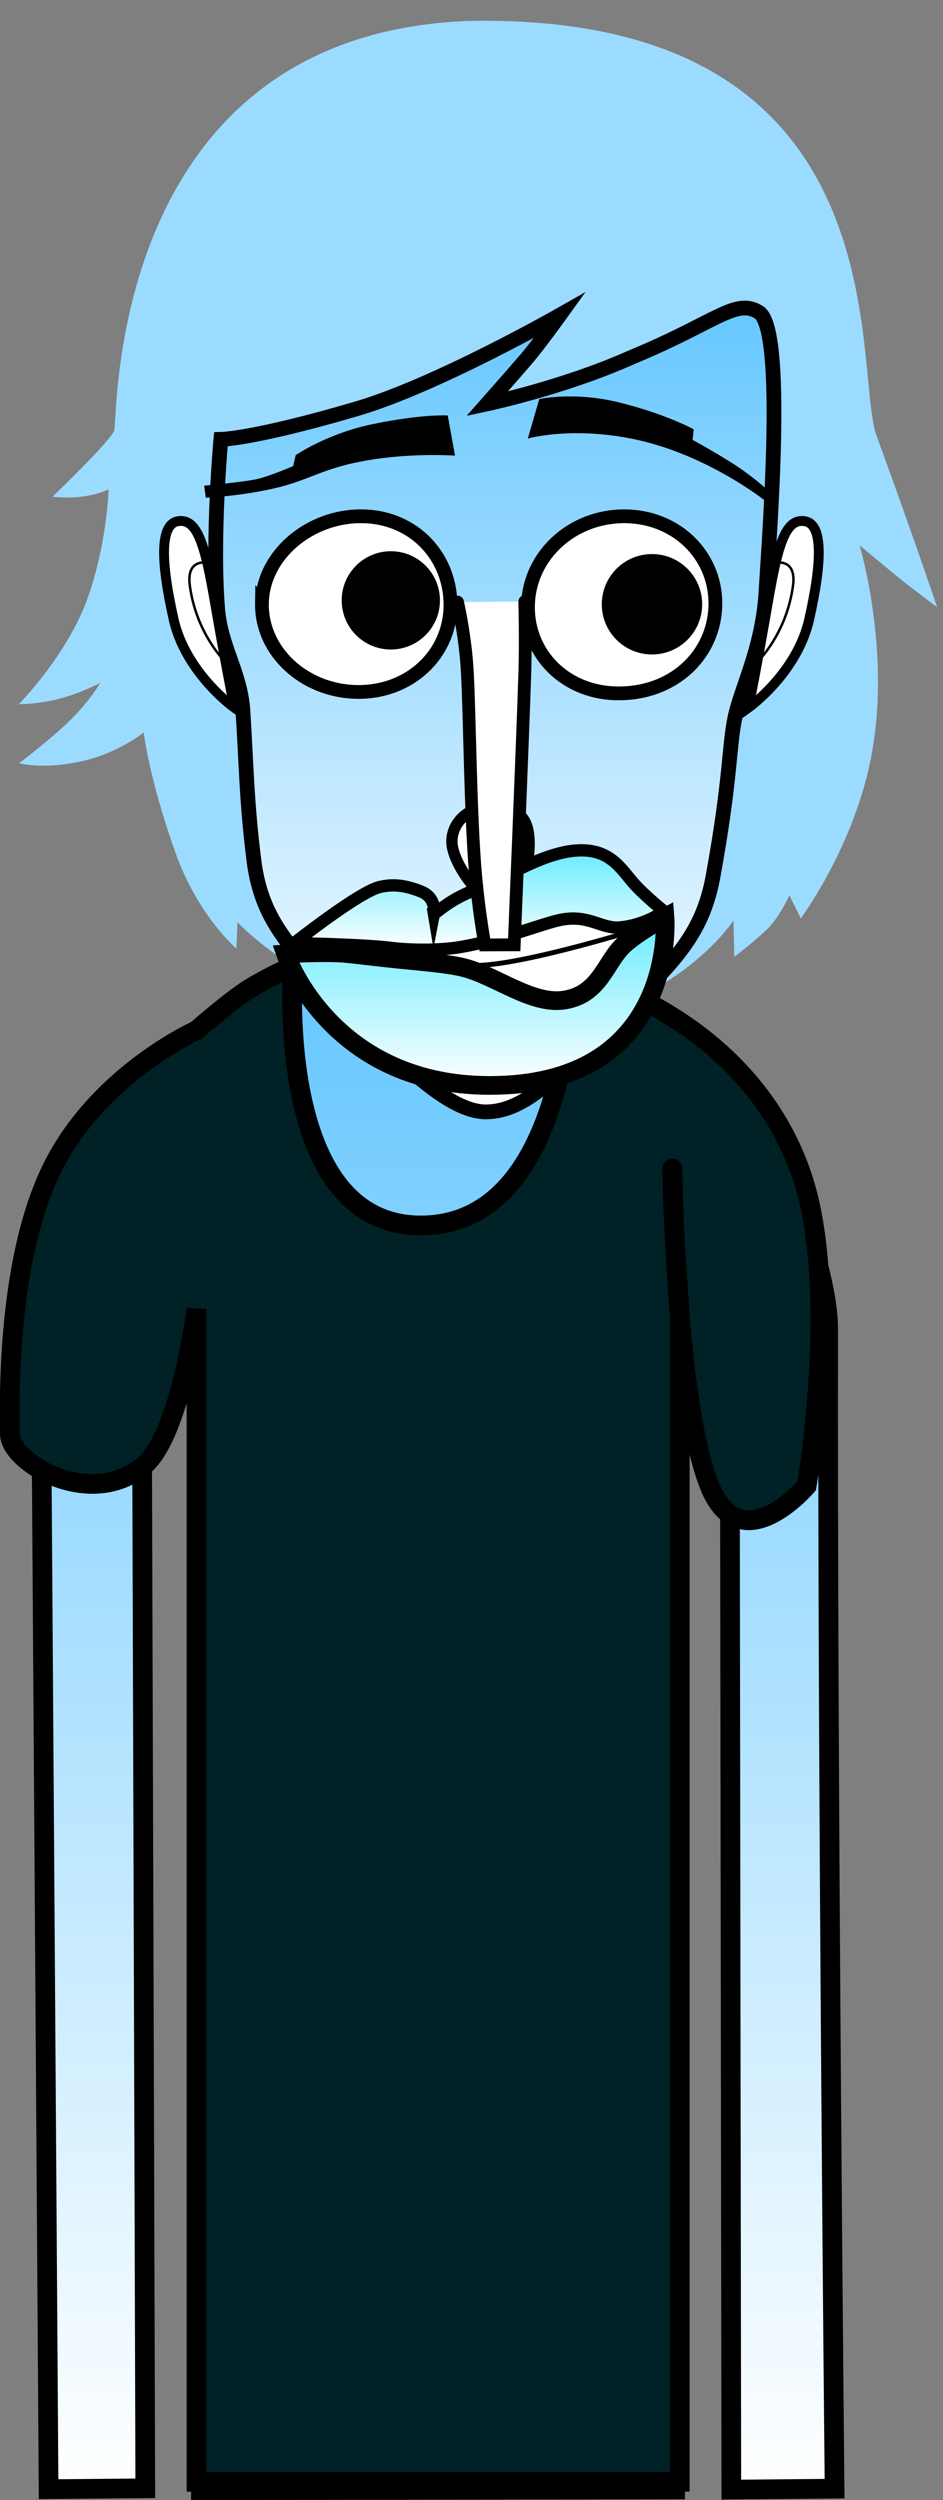 <svg version="1.1" xmlns="http://www.w3.org/2000/svg" xmlns:xlink="http://www.w3.org/1999/xlink" width="95.875" height="254.112" viewBox="0,0,95.875,254.112"><rect x="0" y="0" width="95.875" height="254.112" fill="#808080" stroke="none"/><defs><linearGradient x1="241.104" y1="149.458" x2="241.104" y2="304.498" gradientUnits="userSpaceOnUse" id="color-1"><stop offset="0" stop-color="#66c7ff"/><stop offset="1" stop-color="#ffffff"/></linearGradient><linearGradient x1="246.917" y1="82.694" x2="246.917" y2="164.401" gradientUnits="userSpaceOnUse" id="color-2"><stop offset="0" stop-color="#66c7ff"/><stop offset="1" stop-color="#ffffff"/></linearGradient><linearGradient x1="245.315" y1="137.818" x2="245.315" y2="147.918" gradientUnits="userSpaceOnUse" id="color-3"><stop offset="0" stop-color="#66ebff"/><stop offset="1" stop-color="#ffffff"/></linearGradient><linearGradient x1="244.941" y1="144.622" x2="244.941" y2="161.715" gradientUnits="userSpaceOnUse" id="color-4"><stop offset="0" stop-color="#66ebff"/><stop offset="1" stop-color="#ffffff"/></linearGradient></defs><g transform="translate(-196.606,-51.388)"><g data-paper-data="{&quot;isPaintingLayer&quot;:true}" fill-rule="nonzero" stroke-linejoin="miter" stroke-miterlimit="10" stroke-dasharray="" stroke-dashoffset="0" style="mix-blend-mode: normal"><path d="M201.299,304.613v-253.225h91.182v253.225z" fill-opacity="0.01" fill="#000000" stroke="none" stroke-width="0" stroke-linecap="butt"/><path d="M201.545,304.392c0,0 -0.635,-94.384 -0.793,-118.012c-0.055,-8.153 8.187,-36.761 40.202,-36.921c31.602,-0.158 39.857,29.487 39.849,36.897c-0.077,46.243 0.654,117.986 0.654,117.986l-10.497,0.096l-0.159,-114.843c0,0 0.075,-3.099 -2.816,-3.154c-3.434,-0.065 -2.945,3.116 -2.945,3.116l0.205,114.87l-48.214,0.072l-0.305,-115.233c0,0 0.279,-2.919 -2.886,-2.934c-3.111,-0.015 -2.816,2.909 -2.816,2.909l0.353,115.067z" fill="url(#color-1)" stroke="#000000" stroke-width="2" stroke-linecap="butt"/><path d="M256.142,200.334c-0.571,0 -1.034,-0.463 -1.034,-1.034c0,-0.571 0.463,-1.034 1.034,-1.034c0.571,0 1.034,0.463 1.034,1.034c0,0.571 -0.463,1.034 -1.034,1.034z" fill="#000000" stroke="none" stroke-width="1.5" stroke-linecap="butt"/><path d="M250.883,204.569c-4.463,-0.314 -6.552,-1.794 -6.17,-2.58c0.118,-0.242 2.846,1.064 6.97,1.305c6.409,0.375 8.51,-0.632 8.51,-0.632v1.346c0,0 -2.413,1.047 -9.311,0.561z" fill="#000000" stroke="#000000" stroke-width="0" stroke-linecap="butt"/><path d="M223.07,199.3c0,-0.571 0.463,-1.034 1.034,-1.034c0.571,0 1.034,0.463 1.034,1.034c0,0.571 -0.463,1.034 -1.034,1.034c-0.571,0 -1.034,-0.463 -1.034,-1.034z" fill="#000000" stroke="none" stroke-width="1.5" stroke-linecap="butt"/><path d="M229.364,204.569c-6.897,0.486 -9.311,-0.561 -9.311,-0.561v-1.346c0,0 2.101,1.007 8.51,0.632c4.124,-0.241 6.853,-1.547 6.97,-1.305c0.383,0.786 -1.706,2.266 -6.17,2.58z" fill="#000000" stroke="#000000" stroke-width="0" stroke-linecap="butt"/><path d="M240.644,261.121c-0.819,0 -1.483,-0.664 -1.483,-1.483c0,-0.819 0.664,-1.483 1.483,-1.483c0.819,0 1.483,0.664 1.483,1.483c0,0.819 -0.664,1.483 -1.483,1.483z" data-paper-data="{&quot;index&quot;:null}" fill="#000000" stroke="none" stroke-width="1.5" stroke-linecap="butt"/><path d="M216.581,303.647v-119.201c0,0 -1.629,12.783 -5.359,15.91c-5.43,4.552 -13.616,-0.318 -13.616,-3.228c0,-2.264 -0.507,-17.188 4.267,-26.934c4.713,-9.619 14.708,-14.075 14.708,-14.075c0,0 2.673,-2.353 4.656,-3.748c1.983,-1.395 5.172,-2.804 5.172,-2.804c0,0 -2.119,26.448 13.042,26.378c15.435,-0.072 15.349,-26.378 15.349,-26.378c0,0 3.913,1.52 6.166,2.947c1.191,0.754 12.888,5.55 17.21,18.488c3.854,11.536 0.446,31.412 0.446,31.412c0,0 -6.754,7.949 -9.918,-0.11c-3.633,-9.255 -3.741,-34.541 -3.741,-31.993c0,4.842 0.757,14.639 0.757,14.639v118.697z" fill="#002125" stroke="#000000" stroke-width="2" stroke-linecap="butt"/><path d="M201.942,101.88c0,0 6.163,-5.922 6.292,-6.788c0.337,-2.271 -0.168,-40.173 35.968,-41.574c44.636,-0.914 39.015,35.349 41.531,42.19c3.45,9.381 6.157,17.4 6.157,17.4c0,0 -2.767,-2.054 -4.08,-3.134c-1.224,-1.008 -3.801,-3.146 -3.801,-3.146c0,0 3.091,10.348 1.311,20.695c-1.562,9.481 -7.298,17.225 -7.298,17.225l-1.155,-2.347c0,0 -1.023,2.198 -2.16,3.333c-1.137,1.135 -3.439,2.913 -3.439,2.913l-0.092,-3.704c0,0 -7.06,11.018 -24.351,10.872c-16.306,-0.255 -26.072,-10.675 -26.072,-10.675l-0.116,2.655c0,0 -3.895,-3.293 -6.181,-9.708c-2.725,-7.646 -3.239,-12.243 -3.239,-12.243c0,0 -2.339,1.899 -5.717,2.774c-4.233,1.097 -6.947,0.345 -6.947,0.345c0,0 3.608,-2.717 5.584,-4.77c1.76,-1.828 2.647,-3.377 2.647,-3.377c0,0 -2.108,1.085 -4.233,1.618c-2.217,0.556 -4.03,0.531 -4.03,0.531c0,0 4.975,-5.037 7.031,-10.874c1.941,-5.511 2.1,-10.957 2.1,-10.957c0,0 -1.362,0.662 -3.33,0.795c-1.248,0.085 -2.378,-0.049 -2.378,-0.049z" fill="#9bdbff" stroke="none" stroke-width="1.5" stroke-linecap="butt"/><path d="M218.728,113.202c-0.577,-7.293 0.335,-17.154 0.335,-17.154c0,0 3.411,-0.041 13.914,-3.144c8.07,-2.384 20.547,-9.487 20.547,-9.487c0,0 -2.16,3.005 -3.408,4.46c-1.327,1.547 -3.993,4.563 -3.993,4.563c0,0 7.838,-1.668 14.675,-4.729c8.568,-3.536 10.593,-6.053 12.95,-4.593c2.783,1.724 1.03,23.183 0.718,28.741c-0.422,5.669 -2.533,9.5 -3.15,12.521c-0.617,3.021 -0.41,6.137 -2.206,16.04c-1.121,6.18 -4.162,8.925 -10.019,14.661c-5.858,5.736 -9.054,9.253 -13.014,9.322c-3.811,0.066 -8.936,-5.1 -13.935,-10.382c-5.324,-5.625 -8.875,-8.477 -9.716,-15.14c-0.757,-6 -0.777,-9.909 -1.123,-15.248c-0.253,-3.903 -2.261,-6.445 -2.576,-10.428z" fill="url(#color-2)" stroke="#000000" stroke-width="1.5" stroke-linecap="butt"/><path d="M267.024,96.108c0,0 1.383,0.716 3.801,2.213c2.209,1.367 3.817,2.875 3.817,2.875l-0.127,1.18c0,0 -6.142,-4.963 -13.896,-6.441c-6.2,-1.182 -10.352,0.032 -10.352,0.032l1.166,-4.011c0,0 3.47,-0.801 8.073,0.326c4.766,1.167 7.634,2.743 7.634,2.743z" data-paper-data="{&quot;index&quot;:null}" fill="#000000" stroke="none" stroke-width="1.5" stroke-linecap="butt"/><path d="" fill="#ffffff" stroke="#000000" stroke-width="1.4" stroke-linecap="butt"/><path d="" fill="#ffffff" stroke="#000000" stroke-width="1.9" stroke-linecap="butt"/><path d="M246.36,142.629c-1.034,0 -3.538,-3.26 -3.787,-5.364c-0.222,-1.882 1.315,-3.828 3.787,-3.828c2.472,0 4.202,0.491 4.03,4.189c-0.146,3.138 -1.558,5.003 -4.03,5.003z" fill="#ffffff" stroke="#000000" stroke-width="1.15" stroke-linecap="butt"/><path d="M220.427,123.325c0,0 -4.932,-3.517 -6.164,-8.975c-1.296,-5.743 -1.461,-9.733 0.48,-9.992c1.941,-0.259 2.703,2.377 3.733,8.356c1.029,5.979 1.951,10.611 1.951,10.611z" data-paper-data="{&quot;index&quot;:null}" fill="#ffffff" stroke="#000000" stroke-width="1" stroke-linecap="butt"/><path d="M220.225,119.377c0,0 -3.564,-2.923 -4.318,-8.451c-0.421,-3.083 2.157,-2.28 2.157,-2.28" fill="none" stroke="#000000" stroke-width="0.25" stroke-linecap="round"/><path d="M223.238,112.722c0.071,-4.892 4.838,-8.936 10.211,-8.858c5.373,0.078 9.027,4.248 8.956,9.14c-0.071,4.892 -4.124,8.794 -9.497,8.716c-5.373,-0.078 -9.742,-4.107 -9.671,-8.999z" fill="#ffffff" stroke="#000000" stroke-width="1.4" stroke-linecap="butt"/><path d="M231.346,112.339c0.04,-2.758 2.309,-4.962 5.067,-4.922c2.758,0.04 4.962,2.309 4.922,5.067c-0.04,2.758 -2.309,4.962 -5.067,4.922c-2.758,-0.04 -4.962,-2.309 -4.922,-5.067z" fill="#000000" stroke="none" stroke-width="1.5" stroke-linecap="butt"/><path d="M250.294,112.722c0.204,-4.888 4.453,-8.858 9.77,-8.858c5.318,0 9.275,3.966 9.275,8.858c0,4.892 -3.886,9.071 -9.7,9.142c-5.53,0.067 -9.558,-4.037 -9.345,-9.142z" fill="#ffffff" stroke="#000000" stroke-width="1.4" stroke-linecap="butt"/><path d="M257.79,112.808c0,-2.818 2.285,-5.103 5.103,-5.103c2.818,0 5.103,2.285 5.103,5.103c0,2.818 -2.285,5.103 -5.103,5.103c-2.818,0 -5.103,-2.285 -5.103,-5.103z" fill="#000000" stroke="none" stroke-width="1.5" stroke-linecap="butt"/><path d="" fill="#ffffff" stroke="#000000" stroke-width="1.15" stroke-linecap="butt"/><path d="" fill="#ffffff" stroke="#000000" stroke-width="1.15" stroke-linecap="butt"/><path d="M226.672,97.646c0,0 3.155,-2.17 7.741,-3.131c5.082,-1.064 7.716,-0.899 7.716,-0.899l0.737,4.082c0,0 -3.886,-0.265 -8.028,0.342c-5.538,0.812 -6.453,2.138 -10.632,3.05c-3.581,0.781 -6.681,0.881 -6.681,0.881l-0.158,-1.222c0,0 3.582,-0.312 5.196,-0.63c1.332,-0.262 3.852,-1.359 3.852,-1.359z" fill="#000000" stroke="none" stroke-width="1.5" stroke-linecap="butt"/><path d="M274.661,112.714c1.029,-5.979 1.791,-8.615 3.733,-8.356c1.941,0.259 1.776,4.249 0.48,9.992c-1.232,5.458 -6.164,8.975 -6.164,8.975c0,0 0.922,-4.633 1.951,-10.611z" data-paper-data="{&quot;index&quot;:null}" fill="#ffffff" stroke="#000000" stroke-width="1" stroke-linecap="butt"/><path d="M275.073,108.647c0,0 2.578,-0.803 2.157,2.28c-0.754,5.527 -4.318,8.451 -4.318,8.451" data-paper-data="{&quot;index&quot;:null}" fill="none" stroke="#000000" stroke-width="0.25" stroke-linecap="round"/><g data-paper-data="{&quot;index&quot;:null}"><path d="M249.632,141.916c7.198,0 13.033,2.885 13.033,6.445c0,3.559 -5.835,6.445 -13.033,6.445c-7.198,0 -13.033,-2.885 -13.033,-6.445c0,-3.559 5.835,-6.445 13.033,-6.445z" fill="#ffffff" stroke="none" stroke-width="NaN" stroke-linecap="butt"/><path d="M261.579,145.802c0,0 -11.02,3.454 -16.11,3.704c-6.628,0.326 -13.185,-0.825 -13.185,-0.825" fill="none" stroke="#000000" stroke-width="0.5" stroke-linecap="round"/><path d="M240.722,144.265c0.234,-0.023 1.662,-1.548 4.347,-2.464c2.506,-0.855 6.937,-4.075 10.822,-3.981c2.806,0.068 3.866,1.867 5.046,3.243c1.103,1.286 3.191,2.957 3.191,2.957c0,0 -1.981,1.429 -4.532,1.637c-1.912,0.156 -3.182,-1.429 -6.231,-0.722c-1.861,0.431 -5.792,2.003 -9.9,2.705c-2.621,0.448 -5.879,0.252 -6.88,0.12c-3.065,-0.404 -10.084,-0.504 -10.084,-0.504c0,0 6.556,-5.178 8.673,-5.7c1.368,-0.338 2.606,-0.193 4.207,0.434c1.657,0.648 1.341,2.276 1.341,2.276z" fill="url(#color-3)" stroke="#000000" stroke-width="1.25" stroke-linecap="butt"/><path d="M248.007,161.672c-17.534,0.926 -22.363,-13.325 -22.363,-13.325c0,0 2.979,-0.205 5.608,-0.09c0.704,0.031 3.071,0.343 5.529,0.596c2.544,0.261 5.195,0.469 6.815,0.847c3.354,0.783 7.094,3.899 10.439,3.33c3.639,-0.619 4.103,-3.902 6.059,-5.666c1.446,-1.304 4.122,-2.742 4.122,-2.742c0,0 1.307,16.125 -16.208,17.05z" fill="url(#color-4)" stroke="#000000" stroke-width="1.9" stroke-linecap="butt"/></g><path d="M249.962,112.535c0,0 0.103,3.97 0.006,7.127c-0.192,6.251 -1.081,27.761 -1.081,27.761l-2.982,0.009c0,0 -0.803,-4.173 -1.123,-9.5c-0.434,-7.211 -0.45,-16.293 -0.763,-19.632c-0.298,-3.165 -0.896,-5.715 -0.896,-5.715" fill="#ffffff" stroke="#000000" stroke-width="1.3" stroke-linecap="round"/></g></g></svg>
